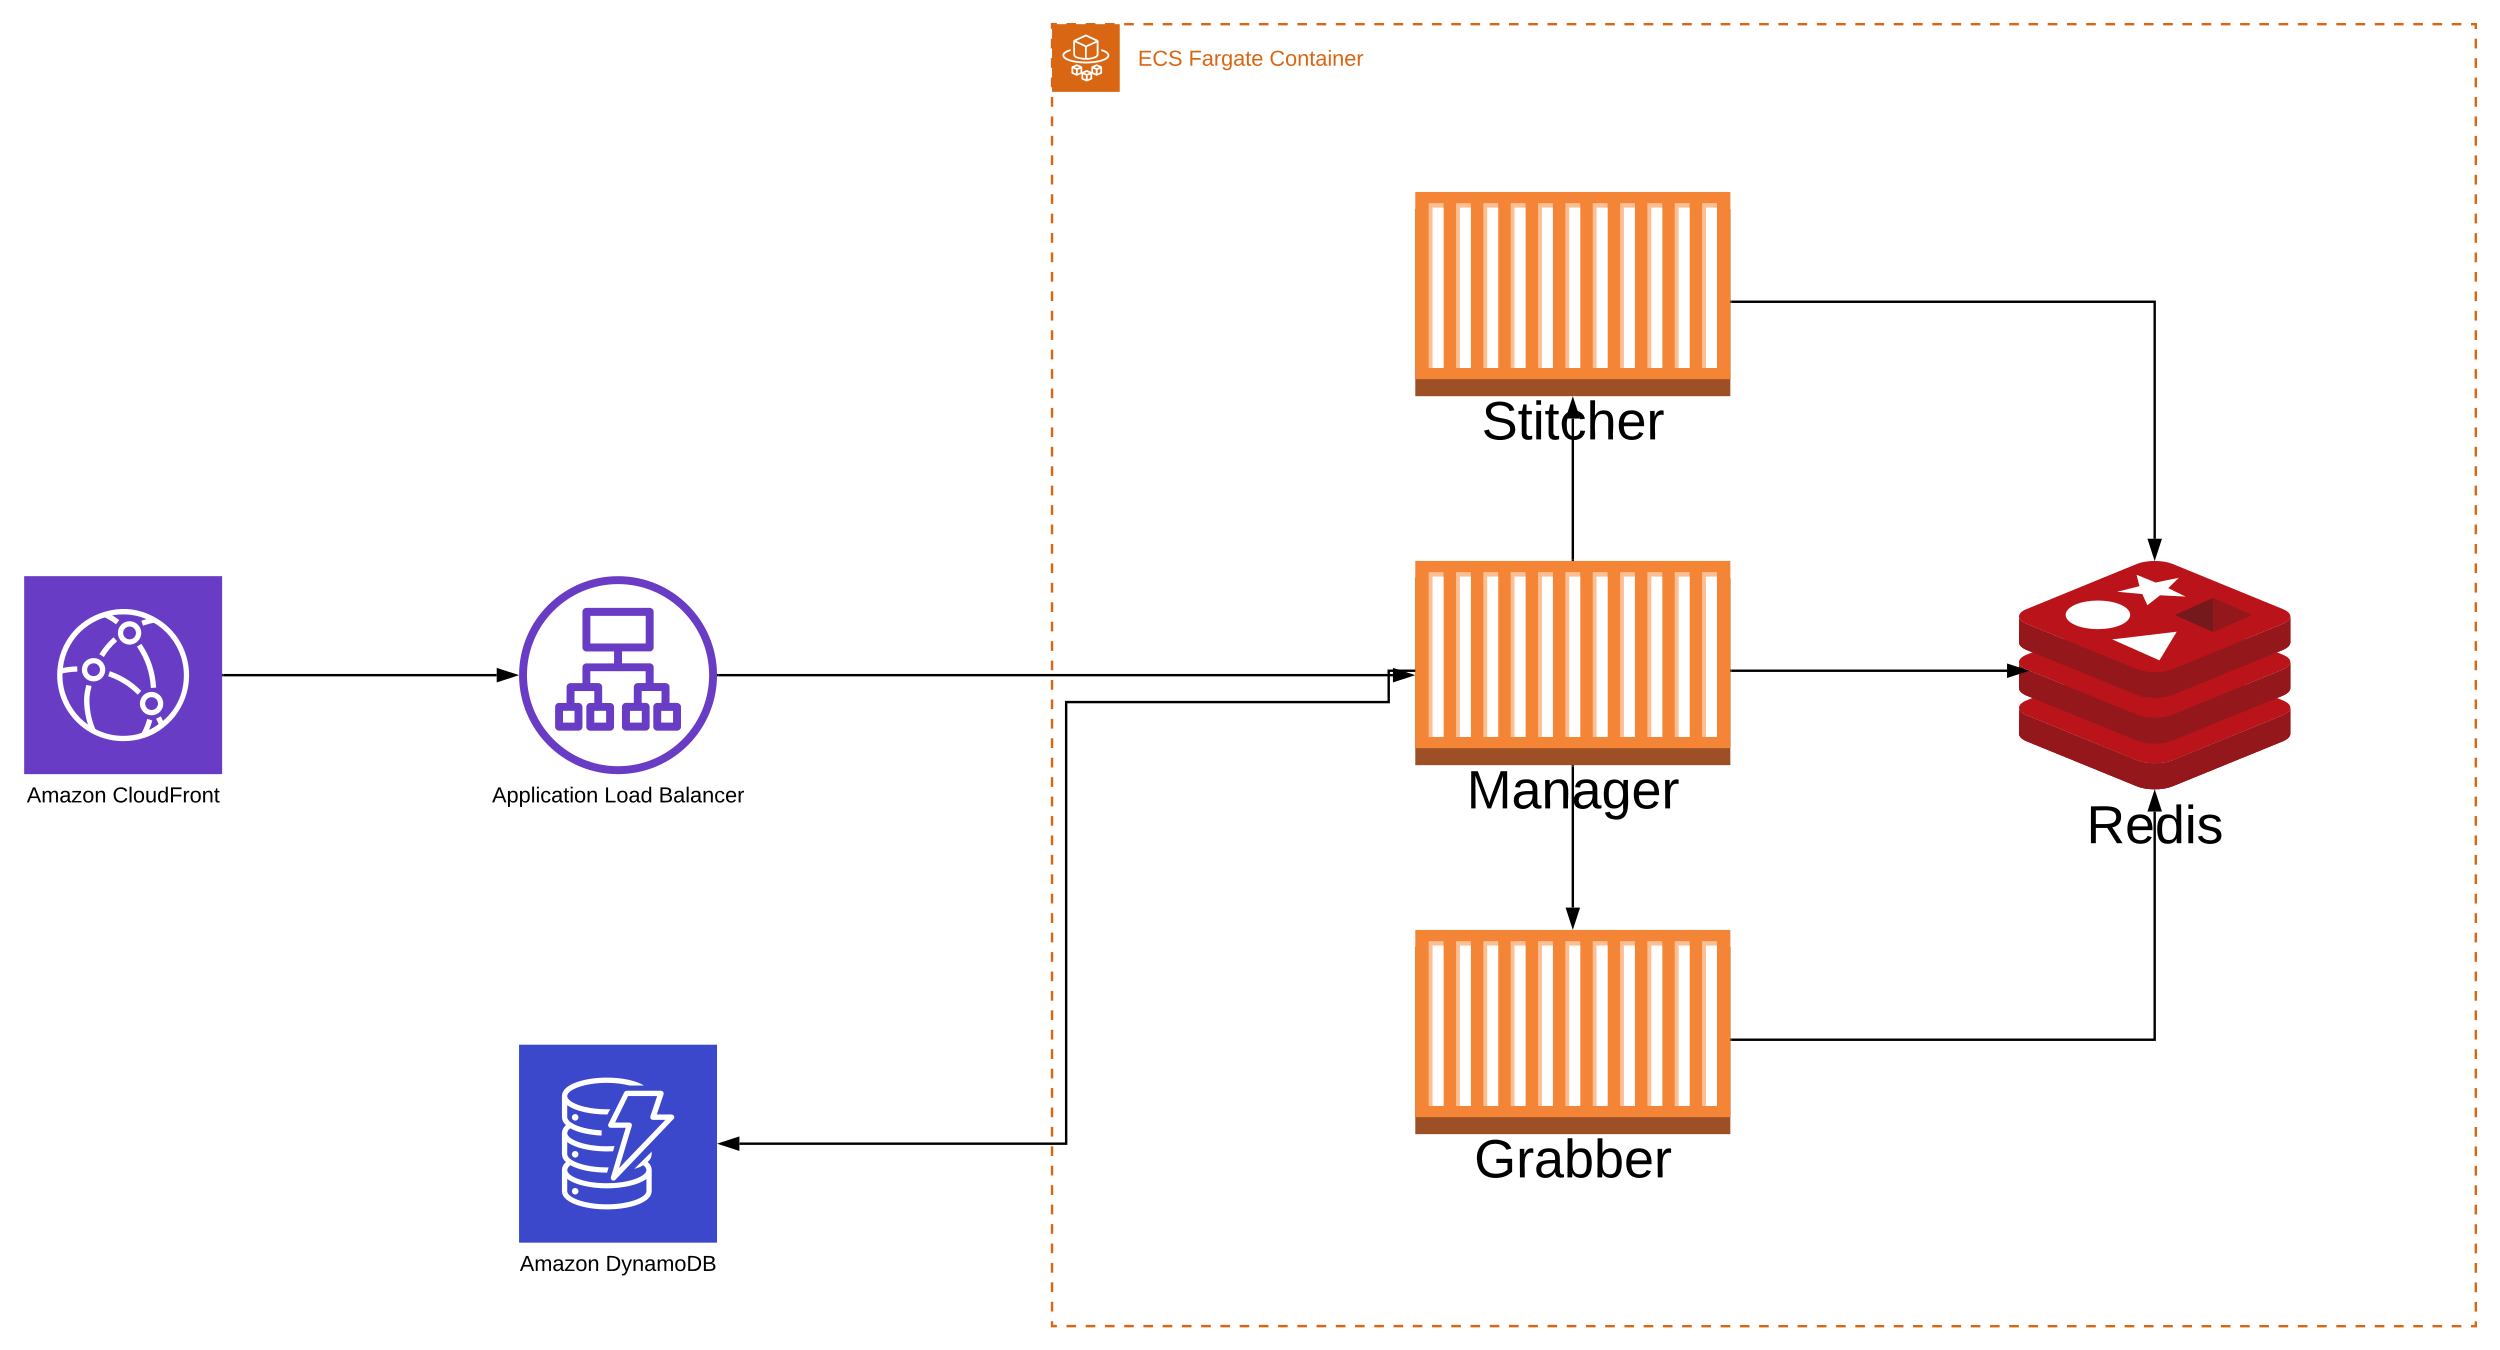 <svg xmlns="http://www.w3.org/2000/svg" xmlns:xlink="http://www.w3.org/1999/xlink" xmlns:lucid="lucid" width="2068.35" height="1117.17"><g transform="translate(-187.874 -376.617)" lucid:page-tab-id="zdStzOF5Hni~"><path d="M0 0h2646.4v1870.4H0z" fill="#fff"/><path d="M699.2 1017.1c-45.2 0-81.88-36.7-81.88-81.9s36.7-81.9 81.9-81.9 81.88 36.7 81.88 81.9-36.68 81.9-81.9 81.9zm0-157.24c-41.6 0-75.33 33.74-75.33 75.34s33.74 75.34 75.34 75.34 75.35-33.74 75.35-75.34-33.74-75.34-75.34-75.34z" stroke="#fff" stroke-opacity="0" stroke-width="3" fill="#693cc5"/><path d="M748.06 958.1h-6.26V945c0-1.82-1.46-3.24-3.23-3.24h-9.9v-13.1c0-1.83-1.47-3.25-3.24-3.25H702.5v-9.84h22.93c1.77 0 3.23-1.52 3.23-3.25v-29.54c0-1.82-1.46-3.25-3.23-3.25H673c-1.78 0-3.24 1.44-3.24 3.26v29.55c0 1.74 1.46 3.26 3.23 3.26h22.93v9.85H673c-1.78 0-3.24 1.43-3.24 3.26v13.1h-9.8c-1.88 0-3.34 1.42-3.34 3.25v13.1h-6.26c-1.77 0-3.23 1.53-3.23 3.26v16.45c0 1.84 1.46 3.26 3.23 3.26h16.06c1.88 0 3.34-1.42 3.34-3.25v-16.44c0-1.73-1.46-3.25-3.34-3.25h-3.23v-9.84h16.36v9.85h-3.24c-1.87 0-3.33 1.53-3.33 3.26v16.45c0 1.84 1.45 3.26 3.32 3.26h16.37c1.77 0 3.23-1.42 3.23-3.25v-16.44c0-1.73-1.46-3.25-3.24-3.25h-6.58V945c0-1.82-1.45-3.24-3.33-3.24h-6.48v-9.85h45.78v9.86h-6.47c-1.88 0-3.34 1.42-3.34 3.25v13.1h-6.57c-1.78 0-3.24 1.53-3.24 3.26v16.45c0 1.84 1.45 3.26 3.23 3.26h16.37c1.87 0 3.33-1.42 3.33-3.25v-16.44c0-1.73-1.46-3.25-3.33-3.25h-3.24v-9.84h16.37v9.85h-3.54c-1.8 0-3.24 1.53-3.24 3.26v16.45c0 1.84 1.45 3.26 3.23 3.26h16.46c1.77 0 3.23-1.42 3.23-3.25v-16.44-.1c-.1-1.73-1.57-3.15-3.34-3.15zm-84.87 16.36h-9.5v-9.75h9.5zm26.16-9.75v9.76h-9.8v-9.75zm-13.04-55.74v-22.84h45.78v22.84zm42.54 65.5h-9.8v-9.75h9.8zm25.86 0h-9.8v-9.75h9.8z" stroke="#fff" stroke-opacity="0" stroke-width="3" fill="#693cc5"/><use xlink:href="#a" transform="matrix(1,0,0,1,587.323,1026.09) translate(7.625 14.4)"/><use xlink:href="#b" transform="matrix(1,0,0,1,587.323,1026.09) translate(100.475 14.4)"/><use xlink:href="#c" transform="matrix(1,0,0,1,587.323,1026.09) translate(145.475 14.4)"/><path d="M207.87 853.3h163.78v163.8H207.87V853.3z" stroke="#fff" stroke-opacity="0" fill="#693cc5"/><path d="M308.62 985.8l-3.9-2.06c2.22-4.1 3.7-7.8 5-12.33l4.18 1.24c-1.38 4.83-2.94 8.74-5.28 13.16zm4.07-39.98c-.8-12.84-4.42-23.53-11.52-34.22l3.64-2.36c7.57 11.3 11.42 22.7 12.24 36.27zm-28.82-52.72c-3.33-2.46-6.36-4.3-10.08-6.16l2-3.9c3.97 1.94 7.17 3.9 10.72 6.57zM301.77 951.36c-7.25-7.2-14.76-11.9-24.4-15.3l1.38-4.14c10.25 3.6 18.26 8.6 25.97 16.27zM319.77 977.43c-.8-2.18-1.73-4.2-2.73-6.22l3.9-1.93c1.14 2.25 2 4.2 2.9 6.55z" stroke="#fff" stroke-opacity="0" fill="#fff"/><path d="M307.38 986.85l-1.4-4.13c5.52-1.86 9.9-4.22 14.5-7.8l2.67 3.45c-5 3.88-9.76 6.46-15.77 8.48zM237.96 934.1l-1-4.23c5.1-1.25 9.53-1.83 14.8-1.94l.1 4.37c-4.94.1-9.1.64-13.9 1.8zM273.78 920.22l-3.67-2.4c3.38-5.47 6.92-9.7 11.74-13.96l2.88 3.3c-4.5 4-7.8 7.94-10.94 13.06zM306.25 894.32l-1.48-4.1c3.46-1.3 6.48-2.16 10.1-2.9l.8 4.38c-3.37.64-6.2 1.43-9.42 2.62zM263 982.15c-3.74-8.7-5.45-16.7-5.6-26.2.08-3.65.48-6.76 1.35-10.3.16-.78.33-1.55.48-2.37l4.38.85c-.15.82-.32 1.6-.48 2.4-.8 3.24-1.18 6.08-1.26 9.42.1 8.9 1.7 16.44 5.2 24.65z" stroke="#fff" stroke-opacity="0" fill="#fff"/><path d="M289.76 989.8c-30.13 0-54.6-24.5-54.6-54.56 0-1.2 0-2.2.12-3.4 1.42-23.28 16.5-42.3 38.87-48.97 14.74-4.38 28.93-2.84 42.25 4.7 26.3 14.76 35.7 48 20.96 74.34-3.7 6.68-8.08 11.82-14.2 16.52-10.03 7.66-20.73 11.37-33.4 11.37zm0-104.85c-5.13 0-9.5.65-14.3 2.18-20.64 6.23-34.5 23.62-35.8 45.05 0 1.1-.12 2.07-.12 3.06 0 27.66 22.5 50.18 50.22 50.18 5.8 0 10.7-.77 16.16-2.73 5.57-1.87 9.94-4.17 14.52-7.78 12.78-9.84 19.54-23.6 19.54-39.68 0-27.77-22.5-50.3-50.22-50.3z" stroke="#fff" stroke-opacity="0" fill="#fff"/><path d="M295.07 909.93c-5.34 0-9.67-4.33-9.67-9.67s4.33-9.67 9.67-9.67 9.67 4.32 9.67 9.66v.02c0 5.34-4.3 9.65-9.65 9.65h-.03zm0-14.95c-2.92 0-5.3 2.38-5.3 5.3 0 2.94 2.38 5.3 5.3 5.3s5.3-2.36 5.3-5.3c0-2.92-2.38-5.3-5.3-5.3zM265.28 940.4c-5.34 0-9.67-4.34-9.67-9.68s4.34-9.67 9.68-9.67 9.68 4.33 9.68 9.67c-.02 5.34-4.34 9.66-9.68 9.68zm0-14.98c-2.92 0-5.3 2.38-5.3 5.3s2.38 5.3 5.3 5.3c2.93 0 5.3-2.38 5.3-5.3v-.04c0-2.94-2.37-5.32-5.3-5.32zM313.3 968.4c-5.34 0-9.67-4.32-9.7-9.66 0-5.34 4.32-9.68 9.66-9.7 5.34 0 9.68 4.32 9.7 9.66v.04c0 5.34-4.32 9.65-9.66 9.65zm0-14.96h-.02c-2.92 0-5.3 2.38-5.3 5.3 0 2.94 2.38 5.3 5.3 5.3s5.3-2.36 5.3-5.3c0-2.92-2.36-5.3-5.28-5.3z" stroke="#fff" stroke-opacity="0" fill="#fff"/><use xlink:href="#d" transform="matrix(1,0,0,1,177.874,1026.09) translate(32.125 14.4)"/><use xlink:href="#e" transform="matrix(1,0,0,1,177.874,1026.09) translate(103.075 14.4)"/><path d="M1058.27 396.62h1177.95v1077.16H1058.27z" fill="#fff" fill-opacity="0"/><path d="M1070.2 396.62h7.97m7.95 0h7.96m7.96 0h7.96m7.96 0h7.96m7.96 0h7.96m7.96 0h7.96m7.96 0h7.96m7.95 0h7.96m7.95 0h7.96m7.97 0h7.96m7.96 0h7.95m7.96 0h7.97m7.96 0h7.95m7.96 0h7.96m7.96 0h7.96m7.96 0h7.96m7.96 0h7.96m7.96 0h7.96m7.96 0h7.95m7.95 0h7.96m7.97 0h7.96m7.96 0h7.95m7.96 0h7.97m7.96 0h7.96m7.95 0h7.95m7.96 0h7.96m7.96 0h7.96m7.96 0h7.96m7.96 0h7.96m7.96 0h7.96m7.95 0h7.96m7.97 0h7.96m7.96 0h7.95m7.96 0h7.97m7.96 0h7.96m7.95 0h7.96m7.96 0h7.96m7.96 0h7.96m7.96 0h7.96m7.96 0h7.96m7.96 0h7.96m7.96 0h7.96m7.95 0h7.96m7.96 0h7.95m7.96 0h7.97m7.96 0h7.96m7.95 0h7.96m7.97 0h7.95m7.96 0h7.96m7.96 0h7.96m7.96 0h7.96m7.96 0h7.96m7.96 0h7.96m7.96 0h7.95m7.96 0h7.95m7.96 0h7.97m7.96 0h7.96m7.95 0h7.96m7.97 0h7.96m7.95 0h7.96m7.96 0h7.96m7.96 0h7.96m7.96 0h7.96m7.96 0h7.96m7.96 0h7.96m7.95 0h7.95m7.96 0h7.97m7.96 0h7.96m7.95 0h7.96m7.97 0h7.96m7.96 0h7.95m7.95 0h7.96m7.96 0h7.96m7.96 0h3.98v4.02m0 8.04v8.03m0 8.05v8.04m0 8.03v8.04m0 8.04v8.04m0 8.04v8.04m0 8.04v8.04m0 8.04v8.04m0 8.03v8.05m0 8.04v8.03m0 8.04v8.04m0 8.05v8.03m0 8.04v8.04m0 8.04v8.04m0 8.04v8.04m0 8.03v8.04m0 8.03v8.04m0 8.04v8.05m0 8.04V690m0 8.04v8.04m0 8.04v8.04m0 8.04v8.04m0 8.03v8.03m0 8.04v8.04m0 8.05v8.04m0 8.03v8.03m0 8.04v8.04m0 8.04v8.04m0 8.04v8.04m0 8.03v8.04m0 8.04v8.05m0 8.04v8.03m0 8.04v8.03m0 8.04v8.04m0 8.04v8.04m0 8.04v8.03m0 8.04v8.04m0 8.05v8.04m0 8.03v8.04m0 8.03v8.04m0 8.04v8.04m0 8.04v8.04m0 8.04v8.03m0 8.04v8.05m0 8.04v8.03m0 8.04v8.04m0 8.04v8.04m0 8.04v8.04m0 8.04v8.04m0 8.04v8.03m0 8.05v8.04m0 8.03v8.04m0 8.04v8.05m0 8.03v8.04m0 8.04v8.04m0 8.04v8.04m0 8.04v8.03m0 8.04v8.03m0 8.04v8.04m0 8.05v8.04m0 8.02v8.04m0 8.04v8.04m0 8.04v8.04m0 8.04v8.03m0 8.03v8.04m0 8.04v8.05m0 8.04v8.02m0 8.04v4.02h-3.98m-7.96 0h-7.96m-7.96 0h-7.96m-7.95 0h-7.96m-7.97 0h-7.96m-7.96 0h-7.95m-7.96 0h-7.97m-7.96 0h-7.96m-7.95 0h-7.96m-7.96 0h-7.96m-7.96 0h-7.96m-7.96 0h-7.96m-7.96 0h-7.96m-7.96 0h-7.96m-7.96 0h-7.96m-7.95 0h-7.96m-7.96 0h-7.95m-7.96 0h-7.97m-7.96 0h-7.96m-7.95 0h-7.96m-7.97 0h-7.95m-7.96 0h-7.96m-7.96 0h-7.96m-7.96 0h-7.96m-7.96 0h-7.96m-7.96 0h-7.96m-7.96 0h-7.95m-7.96 0h-7.95m-7.96 0h-7.97m-7.96 0h-7.96m-7.95 0h-7.96m-7.97 0h-7.96m-7.95 0h-7.96m-7.96 0h-7.96m-7.96 0h-7.96m-7.96 0h-7.96m-7.96 0h-7.96m-7.96 0h-7.96m-7.95 0h-7.95m-7.96 0h-7.97m-7.96 0h-7.96m-7.95 0h-7.96m-7.97 0h-7.96m-7.96 0h-7.95m-7.95 0h-7.96m-7.96 0h-7.96m-7.96 0H1500m-7.96 0h-7.96m-7.96 0h-7.96m-7.96 0h-7.95m-7.96 0h-7.97m-7.96 0h-7.96m-7.95 0h-7.96m-7.97 0h-7.96m-7.96 0h-7.95m-7.96 0h-7.96m-7.96 0h-7.96m-7.96 0h-7.96m-7.96 0h-7.96m-7.96 0h-7.96m-7.96 0h-7.96m-7.96 0h-7.95m-7.96 0h-7.96m-7.95 0h-7.96m-7.97 0h-7.96m-7.96 0h-7.95m-7.96 0h-7.97m-7.95 0h-7.96m-7.96 0h-7.96m-7.96 0h-7.96m-7.96 0h-7.96m-7.96 0h-7.96m-7.96 0h-7.96m-7.95 0h-7.96m-7.95 0h-3.98v-4.02m0-8.04v-8.03m0-8.05v-8.04m0-8.03v-8.04m0-8.04v-8.04m0-8.04v-8.04m0-8.04v-8.04m0-8.04v-8.04m0-8.03v-8.05m0-8.04v-8.03m0-8.04V1309m0-8.05v-8.03m0-8.04v-8.04m0-8.04v-8.04m0-8.04v-8.04m0-8.03v-8.04m0-8.03v-8.04m0-8.04v-8.05m0-8.04v-8.02m0-8.04v-8.04m0-8.04v-8.04m0-8.04v-8.04m0-8.03v-8.03m0-8.04V1100m0-8.05v-8.04m0-8.03v-8.03m0-8.04v-8.04m0-8.04v-8.04m0-8.04v-8.04m0-8.03v-8.04m0-8.04v-8.05m0-8.04v-8.03m0-8.04v-8.03m0-8.04v-8.04m0-8.04v-8.04m0-8.04v-8.03m0-8.04V891m0-8.05v-8.04m0-8.03v-8.04m0-8.03v-8.04m0-8.04v-8.04m0-8.04v-8.04m0-8.04v-8.03m0-8.04v-8.05m0-8.04v-8.03m0-8.04v-8.04m0-8.04v-8.04m0-8.04v-8.04m0-8.04v-8.04m0-8.04V682m0-8.05v-8.04m0-8.03v-8.04m0-8.04v-8.05m0-8.03v-8.04m0-8.04v-8.04m0-8.04v-8.04m0-8.04v-8.03m0-8.04v-8.03m0-8.04v-8.04m0-8.05v-8.04m0-8.02v-8.04m0-8.04v-8.04m0-8.04v-8.04m0-8.04v-8.03m0-8.03v-8.04m0-8.04v-8.05m0-8.04v-8.02m0-8.04v-4.02h3.98" stroke="#d86613" stroke-width="2" fill="none"/><path d="M1058.27 396.62h56v56h-56v-56z" stroke="#fff" stroke-opacity="0" stroke-width="2" fill="#d86613"/><path d="M1076.78 423.8c.06.06.1.12.18.17.1.1.2.18.34.27l.08.06c.13.06.25.12.38.2l.23.1h.17l.17.07 1.17.42.7.18.36.1c1.97.48 3.68.7 5.7.67 3.08.06 5.7-.44 8.52-1.63 1.2-.56 1.92-1.66 1.94-3v-10.7c0-.47-.25-.87-.67-1.08l-9.28-4.3c-.3-.18-.67-.18-.98 0l-9.32 4.3c-.4.2-.67.6-.67 1.07v10.76c0 .84.3 1.55.83 2.2.04.05.08.1.15.14zm3.8.1l-.63-.2c-.4-.1-.73-.24-1.04-.34l-.26-.12-.25-.1-.26-.13-.2-.14-.08-.1-.06-.07-.06-.07c-.3-.35-.44-.73-.44-1.2v-9.83l8.22 3.86v9.13c-1.64-.03-3.02-.22-4.6-.6zm13.6-.8c-2.4 1.03-4.6 1.5-7.18 1.5v-9l8.22-3.75v9.57c.02.75-.38 1.38-1.05 1.7zm-7.9-16.37l8.25 3.85-8.14 3.65-.05-.04-8.03-3.74z" stroke="#fff" stroke-opacity="0" stroke-width="2" fill="#fff"/><path d="M1099.16 417.3l-.4 1.4c3.35 1 5.45 2.4 5.45 3.68 0 2.46-7.37 5.23-17.93 5.23-10.56 0-17.94-2.76-17.94-5.22 0-1.27 2.1-2.67 5.44-3.67l-.4-1.4c-4.2 1.2-6.52 3.03-6.52 5.08 0 4.35 10.02 6.72 19.42 6.72 9.4 0 19.4-2.37 19.4-6.72 0-2.05-2.32-3.85-6.5-5.1zM1099.12 431.45l-3.47-1.5c-.28-.13-.56-.13-.84 0l-3.54 1.52c-.33.17-.5.47-.5.83v3.85l-3.33-1.45c-.28-.14-.56-.14-.84 0l-3.35 1.45v-3.87c0-.37-.2-.7-.54-.83l-3.5-1.5c-.24-.13-.54-.13-.82 0l-3.55 1.52c-.33.17-.5.47-.5.83v4.54c0 .38.2.7.55.85l3.47 1.47h.08c.13.06.23.1.38.1.14 0 .26-.02.36-.1l3.38-1.44v3.85c0 .37.2.68.53.84l3.47 1.5h.05c.12.05.25.08.4.08.13 0 .25-.03.38-.08l3.55-1.53c.33-.18.5-.48.53-.85v-3.82l3.3 1.44h.1c.13.06.25.1.4.1.13 0 .23-.04.34-.1l3.57-1.48c.33-.17.5-.48.5-.83v-4.6c0-.36-.2-.68-.55-.82zm-3.9-.07l2.02.87-1.9.78-1.98-.85zm-8.22 4.77l2.03.86-1.9.76-1.98-.82zm-8.22-4.77l2.03.87-1.9.75-1.97-.82zm-3 1.95l2.27.95v3.14l-2.26-.96zm3.76 4.07v-2.98l2.24-.92v2.98zm4.47.68l2.26.97v3.1l-2.25-.95zm3.73 4.1v-3l2.26-.93v3zm4.5-8.85l2.22.95v3.14l-2.23-.96zm3.72 4.1v-3l2.26-.93v2.98z" stroke="#fff" stroke-opacity="0" stroke-width="2" fill="#fff"/><use xlink:href="#f" transform="matrix(1,0,0,1,1129.268,416.617) translate(0 14.4)"/><use xlink:href="#g" transform="matrix(1,0,0,1,1129.268,416.617) translate(41.95 14.4)"/><use xlink:href="#h" transform="matrix(1,0,0,1,1129.268,416.617) translate(108.85 14.4)"/><path d="M1358.8 549.53h260.66V704.4H1358.8V549.52z" fill="#9d5025"/><path d="M1358.8 535.43h260.66V690.3H1358.8V535.43z" fill="#f58536"/><path d="M1415.1 544.7h12.28v136.4h-12.27V544.7zM1437.73 544.7H1450v136.4h-12.27V544.7zM1460.36 544.7h12.27v136.4h-12.27V544.7zM1369.86 544.7h12.27v136.4h-12.27V544.7zM1392.48 544.7h12.28v136.4h-12.28V544.7zM1482.98 544.7h12.28v136.4h-12.28V544.7zM1505.6 544.7h12.28v136.4h-12.27V544.7zM1528.23 544.7h12.28v136.4h-12.27V544.7zM1550.83 544.7h12.28v136.4h-12.27V544.7zM1573.46 544.7h12.27v136.4h-12.27V544.7zM1596.08 544.7h12.28v136.4h-12.28V544.7z" fill="#fbbf93"/><path d="M1373.06 548.38h9.1v132.7h-9.1V548.4zM1395.7 548.38h9.1v132.7h-9.1V548.4zM1418.3 548.38h9.1v132.7h-9.1V548.4zM1440.9 548.38h9.1v132.7h-9.1V548.4zM1463.54 548.38h9.1v132.7h-9.1V548.4zM1486.16 548.38h9.1v132.7h-9.1V548.4zM1508.8 548.38h9.08v132.7h-9.1V548.4zM1531.4 548.38h9.1v132.7h-9.1V548.4zM1554.04 548.38h9.1v132.7h-9.1V548.4zM1576.66 548.38h9.1v132.7h-9.1V548.4zM1599.3 548.38h9.08v132.7h-9.1V548.4z" fill="#fff"/><use xlink:href="#i" transform="matrix(1,0,0,1,1358.805,704.409) translate(54.939 35.733)"/><path d="M1358.8 1160.08h260.66v154.87H1358.8v-154.87z" fill="#9d5025"/><path d="M1358.8 1146h260.66v154.86H1358.8V1146z" fill="#f58536"/><path d="M1415.1 1155.25h12.28v136.4h-12.27v-136.4zM1437.73 1155.25H1450v136.4h-12.27v-136.4zM1460.36 1155.25h12.27v136.4h-12.27v-136.4zM1369.86 1155.25h12.27v136.4h-12.27v-136.4zM1392.48 1155.25h12.28v136.4h-12.28v-136.4zM1482.98 1155.25h12.28v136.4h-12.28v-136.4zM1505.6 1155.25h12.28v136.4h-12.27v-136.4zM1528.23 1155.25h12.28v136.4h-12.27v-136.4zM1550.83 1155.25h12.28v136.4h-12.27v-136.4zM1573.46 1155.25h12.27v136.4h-12.27v-136.4zM1596.08 1155.25h12.28v136.4h-12.28v-136.4z" fill="#fbbf93"/><path d="M1373.06 1158.93h9.1v132.72h-9.1v-132.72zM1395.7 1158.93h9.1v132.72h-9.1v-132.72zM1418.3 1158.93h9.1v132.72h-9.1v-132.72zM1440.9 1158.93h9.1v132.72h-9.1v-132.72zM1463.54 1158.93h9.1v132.72h-9.1v-132.72zM1486.16 1158.93h9.1v132.72h-9.1v-132.72zM1508.8 1158.93h9.08v132.72h-9.1v-132.72zM1531.4 1158.93h9.1v132.72h-9.1v-132.72zM1554.04 1158.93h9.1v132.72h-9.1v-132.72zM1576.66 1158.93h9.1v132.72h-9.1v-132.72zM1599.3 1158.93h9.08v132.72h-9.1v-132.72z" fill="#fff"/><use xlink:href="#j" transform="matrix(1,0,0,1,1358.805,1314.967) translate(48.735 35.733)"/><path d="M1358.8 854.8h260.66v154.87H1358.8V854.8z" fill="#9d5025"/><path d="M1358.8 840.7h260.66V995.6H1358.8V840.7z" fill="#f58536"/><path d="M1415.1 849.97h12.28v136.4h-12.27v-136.4zM1437.73 849.97H1450v136.4h-12.27v-136.4zM1460.36 849.97h12.27v136.4h-12.27v-136.4zM1369.86 849.97h12.27v136.4h-12.27v-136.4zM1392.48 849.97h12.28v136.4h-12.28v-136.4zM1482.98 849.97h12.28v136.4h-12.28v-136.4zM1505.6 849.97h12.28v136.4h-12.27v-136.4zM1528.23 849.97h12.28v136.4h-12.27v-136.4zM1550.83 849.97h12.28v136.4h-12.27v-136.4zM1573.46 849.97h12.27v136.4h-12.27v-136.4zM1596.08 849.97h12.28v136.4h-12.28v-136.4z" fill="#fbbf93"/><path d="M1373.06 853.66h9.1v132.7h-9.1v-132.7zM1395.7 853.66h9.1v132.7h-9.1v-132.7zM1418.3 853.66h9.1v132.7h-9.1v-132.7zM1440.9 853.66h9.1v132.7h-9.1v-132.7zM1463.54 853.66h9.1v132.7h-9.1v-132.7zM1486.16 853.66h9.1v132.7h-9.1v-132.7zM1508.8 853.66h9.08v132.7h-9.1v-132.7zM1531.4 853.66h9.1v132.7h-9.1v-132.7zM1554.04 853.66h9.1v132.7h-9.1v-132.7zM1576.66 853.66h9.1v132.7h-9.1v-132.7zM1599.3 853.66h9.08v132.7h-9.1v-132.7z" fill="#fff"/><use xlink:href="#k" transform="matrix(1,0,0,1,1358.805,1009.688) translate(42.531 35.733)"/><path d="M372.65 935.2h226.17" stroke="#000" stroke-width="2" fill="none"/><path d="M372.68 936.2h-1.03v-2h1.03z"/><path d="M614.1 935.2l-14.28 4.64v-9.28z" stroke="#000" stroke-width="2"/><path d="M782.1 935.2h558.2" stroke="#000" stroke-width="2" fill="none"/><path d="M782.13 936.2h-1.06l.03-1-.02-1h1.05z"/><path d="M1355.57 935.2l-14.27 4.64v-9.28z" stroke="#000" stroke-width="2"/><path d="M1489.13 1010.67v116.82" stroke="#000" stroke-width="2" fill="none"/><path d="M1490.13 1010.7h-2v-1.03h2z"/><path d="M1489.13 1142.75l-4.63-14.26h9.27z" stroke="#000" stroke-width="2"/><path d="M1489.13 839.7V722.9" stroke="#000" stroke-width="2" fill="none"/><path d="M1490.13 840.7h-2v-1h2z"/><path d="M1489.13 707.63l4.64 14.26h-9.27z" stroke="#000" stroke-width="2"/><path d="M1858.27 983.2c-.23 2.4 1.8 4.8 6.06 6.65l91.38 37.3c8.1 3.36 21.57 3.36 29.65 0l91.38-37.3c4.27-1.85 6.3-4.25 6.06-6.65v-21.4c.22 2.33-1.8 4.73-6.07 6.52l-91.38 37.3c-8.08 3.36-21.55 3.36-29.64 0l-91.37-37.3c-4.72-2-6.74-4.67-5.84-7.2l-.23 22.08z" stroke="#000" stroke-opacity="0" fill="#ba141a"/><path d="M2076.72 956.16c8.1 3.3 8.1 8.82 0 12.13l-91.37 37.38c-8.1 3.3-21.56 3.3-29.64 0l-91.37-37.4c-8.08-3.3-8.08-8.8 0-12.12l91.38-37.4c8.1-3.3 21.56-3.3 29.65 0l91.37 37.4z" stroke="#000" stroke-opacity="0" fill="#ba141a"/><path d="M1858.27 945.4c-.23 2.4 1.8 4.8 6.06 6.66l91.38 37.3c8.1 3.36 21.57 3.36 29.65 0l91.38-37.3c4.27-1.85 6.3-4.25 6.06-6.65V924c.22 2.35-1.8 4.75-6.07 6.53l-91.38 37.3c-8.08 3.36-21.55 3.36-29.64 0l-91.37-37.3c-4.72-2-6.74-4.66-5.84-7.2l-.23 22.08z" stroke="#000" stroke-opacity="0" fill="#ba141a"/><path d="M2076.72 918.37c8.1 3.3 8.1 8.82 0 12.13l-91.37 37.4c-8.1 3.3-21.56 3.3-29.64 0l-91.37-37.4c-8.08-3.3-8.08-8.82 0-12.13l91.38-37.4c8.1-3.3 21.56-3.3 29.65 0l91.37 37.4z" stroke="#000" stroke-opacity="0" fill="#ba141a"/><path d="M1858.27 907.62c-.23 2.4 1.8 4.8 6.06 6.65l91.38 37.3c8.1 3.37 21.57 3.37 29.65 0l91.38-37.3c4.27-1.85 6.3-4.25 6.06-6.65v-21.4c.22 2.34-1.8 4.74-6.07 6.52l-91.38 37.3c-8.08 3.37-21.55 3.37-29.64 0l-91.37-37.3c-4.72-2-6.74-4.66-5.84-7.2l-.23 22.08z" stroke="#000" stroke-opacity="0" fill="#ba141a"/><path d="M1858.27 983.2c-.23 2.4 1.8 4.8 6.06 6.65l91.38 37.3c8.1 3.36 21.57 3.36 29.65 0l91.38-37.3c4.27-1.85 6.3-4.25 6.06-6.65v-21.4c.22 2.33-1.8 4.73-6.07 6.52l-91.38 37.3c-8.08 3.36-21.55 3.36-29.64 0l-91.37-37.3c-4.72-2-6.74-4.67-5.84-7.2l-.23 22.08z" stroke="#000" stroke-opacity="0" fill="#93171b"/><path d="M1858.27 945.4c-.23 2.4 1.8 4.8 6.06 6.66l91.38 37.3c8.1 3.36 21.57 3.36 29.65 0l91.38-37.3c4.27-1.85 6.3-4.25 6.06-6.65V924c.22 2.35-1.8 4.75-6.07 6.53l-91.38 37.3c-8.08 3.36-21.55 3.36-29.64 0l-91.37-37.3c-4.72-2-6.74-4.66-5.84-7.2l-.23 22.08z" stroke="#000" stroke-opacity="0" fill="#93171b"/><path d="M1858.27 907.62c-.23 2.4 1.8 4.8 6.06 6.65l91.38 37.3c8.1 3.37 21.57 3.37 29.65 0l91.38-37.3c4.27-1.85 6.3-4.25 6.06-6.65v-21.4c.22 2.34-1.8 4.74-6.07 6.52l-91.38 37.3c-8.08 3.37-21.55 3.37-29.64 0l-91.37-37.3c-4.72-2-6.74-4.66-5.84-7.2l-.23 22.08z" stroke="#000" stroke-opacity="0" fill="#93171b"/><path d="M2076.72 880.6c8.1 3.3 8.1 8.8 0 12.1l-91.37 37.4c-8.1 3.3-21.56 3.3-29.64 0l-91.37-37.4c-8.08-3.3-8.08-8.8 0-12.1l91.38-37.4c8.1-3.32 21.56-3.32 29.65 0l91.37 37.4z" stroke="#000" stroke-opacity="0" fill="#ba141a"/><path d="M1942.44 893.7c-10.45 4.6-27.3 4.6-37.75 0-10.4-4.65-10.4-12.13 0-16.77 10.44-4.62 27.3-4.62 37.74 0 10.4 4.64 10.4 12.12 0 16.77zM1935.35 905.6l53.43-6.36-14.32 23.73-39.1-17.37z" stroke="#000" stroke-opacity="0" fill="#fff"/><path d="M2019.07 899.63l-31.95-14.2 31.95-14.18v28.38z" stroke="#000" stroke-opacity="0" fill="#76191c"/><path d="M1960.3 868.1l-20.88-1.88 18.55-4.66-2.44-9.4 15.72 6.4 19.34-3.94-8.86 8.6 14.4 6.98-21.15-1.08-10.5 8.24-4.2-9.27z" stroke="#000" stroke-opacity="0" fill="#fff"/><path d="M2051.02 885.44l-31.95-14.2v28.4l31.95-14.2z" fill="#93171b"/><use xlink:href="#l" transform="matrix(1,0,0,1,1828.268,1038.688) translate(85.833 35.556)"/><path d="M1620.46 626.27h350.07v196.1" stroke="#000" stroke-width="2" fill="none"/><path d="M1620.5 627.27h-1.04v-2h1.03z"/><path d="M1970.53 837.63l-4.63-14.27h9.27z" stroke="#000" stroke-width="2"/><path d="M1620.46 1236.82h350.07v-188.8" stroke="#000" stroke-width="2" fill="none"/><path d="M1620.5 1237.82h-1.04v-2h1.03z"/><path d="M1970.53 1032.75l4.64 14.26h-9.27z" stroke="#000" stroke-width="2"/><path d="M1620.46 931.54h227.92" stroke="#000" stroke-width="2" fill="none"/><path d="M1620.5 932.54h-1.04v-2h1.03z"/><path d="M1863.64 931.54l-14.26 4.64v-9.27z" stroke="#000" stroke-width="2"/><path d="M617.32 1240.94H781.1v163.78H617.32v-163.78z" stroke="#fff" stroke-opacity="0" stroke-width="2" fill="#3b48cc"/><path d="M727.07 1329.36l-14.48 14.4c2.74-.76 4.97-1.64 7.5-3.06 1.48.88 2.3 2.3 2.6 3.93 0 4.04-8.48 8.4-21.03 10.15-4.16.54-7.58.76-11.73.76h-2.16c-17.68-.32-30.6-5.9-30.6-10.9.22-1.64 1.1-2.95 2.6-3.94 6.83 3.82 17.97 6.1 30.16 6.1h.22l1.26-4.35h-1.48c-12.04 0-23.18-2.4-29.05-6.1-2.38-1.54-3.72-3.28-3.72-4.7v-10.15c6.7 5.13 19.98 7.75 32.76 7.75 1.7 0 3.4 0 5.12-.1l1.26-4.37c-2.23.1-4.23.2-6.38.2-18.72 0-32.76-5.77-32.76-10.9.22-1.74 1.1-3.05 2.6-3.92 6.02 3.38 15.3 5.45 25.77 6l.15-4.37c-10.32-.55-19.68-2.73-24.8-6.12-2.38-1.4-3.65-3.16-3.72-4.7v-10.02c6.7 5.12 19.98 7.74 32.76 7.74h.44l2.38-4.36h-2.82c-18.72 0-32.76-5.68-32.76-10.9 0-5.14 14.04-10.92 32.76-10.92 6.6 0 12.25.65 18.7 2.18h12.04c-6.6-4.04-17.9-6.55-30.74-6.55-17.98 0-37.14 5.35-37.14 15.28V1301c.15 2.6 1.26 4.8 3.34 6.43-2.08 1.75-3.2 3.93-3.34 6.55v17.45c.15 2.73 1.26 4.9 3.34 6.66-2.08 1.62-3.2 3.8-3.34 6.53V1362.5c.6 9.6 19.38 14.73 37.14 14.73 17.75 0 36.54-5.12 37.13-14.83V1344.52c-.07-2.6-1.26-4.9-3.34-6.54 2.08-1.64 3.2-3.93 3.34-6.55zm-4.38 32.73c0 5.12-14.05 10.9-32.76 10.9-18.72 0-32.76-5.67-32.76-10.9v-10.05c6.7 5.02 19.98 7.75 32.76 7.75 12.77 0 26.07-2.73 32.75-7.75z" stroke="#fff" stroke-opacity="0" stroke-width="2" fill="#fff"/><path d="M666.46 1301.04c0 1.5-1.23 2.73-2.73 2.73s-2.73-1.22-2.73-2.73c0-1.5 1.22-2.73 2.73-2.73 1.5 0 2.73 1.23 2.73 2.74zM666.46 1331.6c0 1.52-1.23 2.74-2.73 2.74s-2.73-1.22-2.73-2.73c0-1.5 1.22-2.72 2.73-2.72 1.5 0 2.73 1.23 2.73 2.73zM666.46 1362.2c0 1.5-1.23 2.72-2.73 2.72s-2.73-1.23-2.73-2.73c0-1.52 1.22-2.74 2.73-2.74 1.5 0 2.73 1.22 2.73 2.73zM695.37 1353.36c-.38 0-.7-.07-1.1-.3-.87-.5-1.25-1.55-.98-2.52l12.25-40.87h-12.37c-1.2.07-2.18-.9-2.18-2.16 0-.36.05-.73.27-1.03l13.08-26.23c.38-.75 1.1-1.2 1.97-1.2h28.4c1.2-.07 2.2.9 2.24 2.1.06.3 0 .5-.05.8l-5.63 16.73h12.26c1.2.07 2.2 1.04 2.2 2.23 0 .6-.23 1.04-.6 1.48l-48.06 50.24c-.44.52-1 .74-1.7.74zm1.37-48h11.77c.72 0 1.32.3 1.76.8.38.6.55 1.28.33 1.95l-10.52 34.93 38.25-39.9h-10.18c-1.2 0-2.24-.9-2.3-2.08 0-.3 0-.6.1-.82l5.6-16.8H707.5z" stroke="#fff" stroke-opacity="0" stroke-width="2" fill="#fff"/><g><use xlink:href="#d" transform="matrix(1,0,0,1,587.323,1413.724) translate(30.6 14.4)"/><use xlink:href="#m" transform="matrix(1,0,0,1,587.323,1413.724) translate(101.55 14.4)"/></g><path d="M1357.8 931.54h-21v25.94h-266.85v365.35H799.6" stroke="#000" stroke-width="2" fill="none"/><path d="M1358.8 932.54h-1.02v-2h1.03z"/><path d="M784.34 1322.83l14.26-4.63v9.27z" stroke="#000" stroke-width="2"/><defs><path d="M205 0l-28-72H64L36 0H1l101-248h38L239 0h-34zm-38-99l-47-123c-12 45-31 82-46 123h93" id="n"/><path d="M115-194c55 1 70 41 70 98S169 2 115 4C84 4 66-9 55-30l1 105H24l-1-265h31l2 30c10-21 28-34 59-34zm-8 174c40 0 45-34 45-75s-6-73-45-74c-42 0-51 32-51 76 0 43 10 73 51 73" id="o"/><path d="M24 0v-261h32V0H24" id="p"/><path d="M24-231v-30h32v30H24zM24 0v-190h32V0H24" id="q"/><path d="M96-169c-40 0-48 33-48 73s9 75 48 75c24 0 41-14 43-38l32 2c-6 37-31 61-74 61-59 0-76-41-82-99-10-93 101-131 147-64 4 7 5 14 7 22l-32 3c-4-21-16-35-41-35" id="r"/><path d="M141-36C126-15 110 5 73 4 37 3 15-17 15-53c-1-64 63-63 125-63 3-35-9-54-41-54-24 1-41 7-42 31l-33-3c5-37 33-52 76-52 45 0 72 20 72 64v82c-1 20 7 32 28 27v20c-31 9-61-2-59-35zM48-53c0 20 12 33 32 33 41-3 63-29 60-74-43 2-92-5-92 41" id="s"/><path d="M59-47c-2 24 18 29 38 22v24C64 9 27 4 27-40v-127H5v-23h24l9-43h21v43h35v23H59v120" id="t"/><path d="M100-194c62-1 85 37 85 99 1 63-27 99-86 99S16-35 15-95c0-66 28-99 85-99zM99-20c44 1 53-31 53-75 0-43-8-75-51-75s-53 32-53 75 10 74 51 75" id="u"/><path d="M117-194c89-4 53 116 60 194h-32v-121c0-31-8-49-39-48C34-167 62-67 57 0H25l-1-190h30c1 10-1 24 2 32 11-22 29-35 61-36" id="v"/><g id="a"><use transform="matrix(0.05,0,0,0.05,0,0)" xlink:href="#n"/><use transform="matrix(0.05,0,0,0.05,12,0)" xlink:href="#o"/><use transform="matrix(0.05,0,0,0.05,22,0)" xlink:href="#o"/><use transform="matrix(0.05,0,0,0.05,32,0)" xlink:href="#p"/><use transform="matrix(0.05,0,0,0.05,35.95,0)" xlink:href="#q"/><use transform="matrix(0.05,0,0,0.05,39.9,0)" xlink:href="#r"/><use transform="matrix(0.05,0,0,0.05,48.9,0)" xlink:href="#s"/><use transform="matrix(0.05,0,0,0.05,58.9,0)" xlink:href="#t"/><use transform="matrix(0.05,0,0,0.05,63.9,0)" xlink:href="#q"/><use transform="matrix(0.05,0,0,0.05,67.85,0)" xlink:href="#u"/><use transform="matrix(0.05,0,0,0.05,77.85,0)" xlink:href="#v"/></g><path d="M30 0v-248h33v221h125V0H30" id="w"/><path d="M85-194c31 0 48 13 60 33l-1-100h32l1 261h-30c-2-10 0-23-3-31C134-8 116 4 85 4 32 4 16-35 15-94c0-66 23-100 70-100zm9 24c-40 0-46 34-46 75 0 40 6 74 45 74 42 0 51-32 51-76 0-42-9-74-50-73" id="x"/><g id="b"><use transform="matrix(0.05,0,0,0.05,0,0)" xlink:href="#w"/><use transform="matrix(0.05,0,0,0.05,10,0)" xlink:href="#u"/><use transform="matrix(0.05,0,0,0.05,20,0)" xlink:href="#s"/><use transform="matrix(0.05,0,0,0.05,30,0)" xlink:href="#x"/></g><path d="M160-131c35 5 61 23 61 61C221 17 115-2 30 0v-248c76 3 177-17 177 60 0 33-19 50-47 57zm-97-11c50-1 110 9 110-42 0-47-63-36-110-37v79zm0 115c55-2 124 14 124-45 0-56-70-42-124-44v89" id="y"/><path d="M100-194c63 0 86 42 84 106H49c0 40 14 67 53 68 26 1 43-12 49-29l28 8c-11 28-37 45-77 45C44 4 14-33 15-96c1-61 26-98 85-98zm52 81c6-60-76-77-97-28-3 7-6 17-6 28h103" id="z"/><path d="M114-163C36-179 61-72 57 0H25l-1-190h30c1 12-1 29 2 39 6-27 23-49 58-41v29" id="A"/><g id="c"><use transform="matrix(0.05,0,0,0.05,0,0)" xlink:href="#y"/><use transform="matrix(0.05,0,0,0.05,12,0)" xlink:href="#s"/><use transform="matrix(0.05,0,0,0.05,22,0)" xlink:href="#p"/><use transform="matrix(0.05,0,0,0.05,25.95,0)" xlink:href="#s"/><use transform="matrix(0.05,0,0,0.05,35.95,0)" xlink:href="#v"/><use transform="matrix(0.05,0,0,0.05,45.95,0)" xlink:href="#r"/><use transform="matrix(0.05,0,0,0.05,54.95,0)" xlink:href="#z"/><use transform="matrix(0.05,0,0,0.05,64.95,0)" xlink:href="#A"/></g><path d="M210-169c-67 3-38 105-44 169h-31v-121c0-29-5-50-35-48C34-165 62-65 56 0H25l-1-190h30c1 10-1 24 2 32 10-44 99-50 107 0 11-21 27-35 58-36 85-2 47 119 55 194h-31v-121c0-29-5-49-35-48" id="B"/><path d="M9 0v-24l116-142H16v-24h144v24L44-24h123V0H9" id="C"/><g id="d"><use transform="matrix(0.05,0,0,0.05,0,0)" xlink:href="#n"/><use transform="matrix(0.05,0,0,0.05,12,0)" xlink:href="#B"/><use transform="matrix(0.05,0,0,0.05,26.95,0)" xlink:href="#s"/><use transform="matrix(0.05,0,0,0.05,36.95,0)" xlink:href="#C"/><use transform="matrix(0.05,0,0,0.05,45.95,0)" xlink:href="#u"/><use transform="matrix(0.05,0,0,0.05,55.95,0)" xlink:href="#v"/></g><path d="M212-179c-10-28-35-45-73-45-59 0-87 40-87 99 0 60 29 101 89 101 43 0 62-24 78-52l27 14C228-24 195 4 139 4 59 4 22-46 18-125c-6-104 99-153 187-111 19 9 31 26 39 46" id="D"/><path d="M84 4C-5 8 30-112 23-190h32v120c0 31 7 50 39 49 72-2 45-101 50-169h31l1 190h-30c-1-10 1-25-2-33-11 22-28 36-60 37" id="E"/><path d="M63-220v92h138v28H63V0H30v-248h175v28H63" id="F"/><g id="e"><use transform="matrix(0.05,0,0,0.05,0,0)" xlink:href="#D"/><use transform="matrix(0.05,0,0,0.05,12.95,0)" xlink:href="#p"/><use transform="matrix(0.05,0,0,0.05,16.9,0)" xlink:href="#u"/><use transform="matrix(0.05,0,0,0.05,26.9,0)" xlink:href="#E"/><use transform="matrix(0.05,0,0,0.05,36.9,0)" xlink:href="#x"/><use transform="matrix(0.05,0,0,0.05,46.9,0)" xlink:href="#F"/><use transform="matrix(0.05,0,0,0.05,57.85,0)" xlink:href="#A"/><use transform="matrix(0.05,0,0,0.05,63.8,0)" xlink:href="#u"/><use transform="matrix(0.05,0,0,0.05,73.8,0)" xlink:href="#v"/><use transform="matrix(0.05,0,0,0.05,83.8,0)" xlink:href="#t"/></g><path fill="#d86613" d="M30 0v-248h187v28H63v79h144v27H63v87h162V0H30" id="G"/><path fill="#d86613" d="M212-179c-10-28-35-45-73-45-59 0-87 40-87 99 0 60 29 101 89 101 43 0 62-24 78-52l27 14C228-24 195 4 139 4 59 4 22-46 18-125c-6-104 99-153 187-111 19 9 31 26 39 46" id="H"/><path fill="#d86613" d="M185-189c-5-48-123-54-124 2 14 75 158 14 163 119 3 78-121 87-175 55-17-10-28-26-33-46l33-7c5 56 141 63 141-1 0-78-155-14-162-118-5-82 145-84 179-34 5 7 8 16 11 25" id="I"/><g id="f"><use transform="matrix(0.05,0,0,0.05,0,0)" xlink:href="#G"/><use transform="matrix(0.05,0,0,0.05,12,0)" xlink:href="#H"/><use transform="matrix(0.05,0,0,0.05,24.95,0)" xlink:href="#I"/></g><path fill="#d86613" d="M63-220v92h138v28H63V0H30v-248h175v28H63" id="J"/><path fill="#d86613" d="M141-36C126-15 110 5 73 4 37 3 15-17 15-53c-1-64 63-63 125-63 3-35-9-54-41-54-24 1-41 7-42 31l-33-3c5-37 33-52 76-52 45 0 72 20 72 64v82c-1 20 7 32 28 27v20c-31 9-61-2-59-35zM48-53c0 20 12 33 32 33 41-3 63-29 60-74-43 2-92-5-92 41" id="K"/><path fill="#d86613" d="M114-163C36-179 61-72 57 0H25l-1-190h30c1 12-1 29 2 39 6-27 23-49 58-41v29" id="L"/><path fill="#d86613" d="M177-190C167-65 218 103 67 71c-23-6-38-20-44-43l32-5c15 47 100 32 89-28v-30C133-14 115 1 83 1 29 1 15-40 15-95c0-56 16-97 71-98 29-1 48 16 59 35 1-10 0-23 2-32h30zM94-22c36 0 50-32 50-73 0-42-14-75-50-75-39 0-46 34-46 75s6 73 46 73" id="M"/><path fill="#d86613" d="M59-47c-2 24 18 29 38 22v24C64 9 27 4 27-40v-127H5v-23h24l9-43h21v43h35v23H59v120" id="N"/><path fill="#d86613" d="M100-194c63 0 86 42 84 106H49c0 40 14 67 53 68 26 1 43-12 49-29l28 8c-11 28-37 45-77 45C44 4 14-33 15-96c1-61 26-98 85-98zm52 81c6-60-76-77-97-28-3 7-6 17-6 28h103" id="O"/><g id="g"><use transform="matrix(0.05,0,0,0.05,0,0)" xlink:href="#J"/><use transform="matrix(0.05,0,0,0.05,10.95,0)" xlink:href="#K"/><use transform="matrix(0.05,0,0,0.05,20.95,0)" xlink:href="#L"/><use transform="matrix(0.05,0,0,0.05,26.9,0)" xlink:href="#M"/><use transform="matrix(0.05,0,0,0.05,36.9,0)" xlink:href="#K"/><use transform="matrix(0.05,0,0,0.05,46.9,0)" xlink:href="#N"/><use transform="matrix(0.05,0,0,0.05,51.9,0)" xlink:href="#O"/></g><path fill="#d86613" d="M100-194c62-1 85 37 85 99 1 63-27 99-86 99S16-35 15-95c0-66 28-99 85-99zM99-20c44 1 53-31 53-75 0-43-8-75-51-75s-53 32-53 75 10 74 51 75" id="P"/><path fill="#d86613" d="M117-194c89-4 53 116 60 194h-32v-121c0-31-8-49-39-48C34-167 62-67 57 0H25l-1-190h30c1 10-1 24 2 32 11-22 29-35 61-36" id="Q"/><path fill="#d86613" d="M24-231v-30h32v30H24zM24 0v-190h32V0H24" id="R"/><g id="h"><use transform="matrix(0.05,0,0,0.05,0,0)" xlink:href="#H"/><use transform="matrix(0.05,0,0,0.05,12.95,0)" xlink:href="#P"/><use transform="matrix(0.05,0,0,0.05,22.95,0)" xlink:href="#Q"/><use transform="matrix(0.05,0,0,0.05,32.95,0)" xlink:href="#N"/><use transform="matrix(0.05,0,0,0.05,37.95,0)" xlink:href="#K"/><use transform="matrix(0.05,0,0,0.05,47.95,0)" xlink:href="#R"/><use transform="matrix(0.05,0,0,0.05,51.9,0)" xlink:href="#Q"/><use transform="matrix(0.05,0,0,0.05,61.9,0)" xlink:href="#O"/><use transform="matrix(0.05,0,0,0.05,71.9,0)" xlink:href="#L"/></g><path d="M185-189c-5-48-123-54-124 2 14 75 158 14 163 119 3 78-121 87-175 55-17-10-28-26-33-46l33-7c5 56 141 63 141-1 0-78-155-14-162-118-5-82 145-84 179-34 5 7 8 16 11 25" id="S"/><path d="M106-169C34-169 62-67 57 0H25v-261h32l-1 103c12-21 28-36 61-36 89 0 53 116 60 194h-32v-121c2-32-8-49-39-48" id="T"/><g id="i"><use transform="matrix(0.124,0,0,0.124,0,0)" xlink:href="#S"/><use transform="matrix(0.124,0,0,0.124,29.778,0)" xlink:href="#t"/><use transform="matrix(0.124,0,0,0.124,42.185,0)" xlink:href="#q"/><use transform="matrix(0.124,0,0,0.124,51.987,0)" xlink:href="#t"/><use transform="matrix(0.124,0,0,0.124,64.394,0)" xlink:href="#r"/><use transform="matrix(0.124,0,0,0.124,86.728,0)" xlink:href="#T"/><use transform="matrix(0.124,0,0,0.124,111.543,0)" xlink:href="#z"/><use transform="matrix(0.124,0,0,0.124,136.357,0)" xlink:href="#A"/></g><path d="M143 4C61 4 22-44 18-125c-5-107 100-154 193-111 17 8 29 25 37 43l-32 9c-13-25-37-40-76-40-61 0-88 39-88 99 0 61 29 100 91 101 35 0 62-11 79-27v-45h-74v-28h105v86C228-13 192 4 143 4" id="U"/><path d="M115-194c53 0 69 39 70 98 0 66-23 100-70 100C84 3 66-7 56-30L54 0H23l1-261h32v101c10-23 28-34 59-34zm-8 174c40 0 45-34 45-75 0-40-5-75-45-74-42 0-51 32-51 76 0 43 10 73 51 73" id="V"/><g id="j"><use transform="matrix(0.124,0,0,0.124,0,0)" xlink:href="#U"/><use transform="matrix(0.124,0,0,0.124,34.741,0)" xlink:href="#A"/><use transform="matrix(0.124,0,0,0.124,49.506,0)" xlink:href="#s"/><use transform="matrix(0.124,0,0,0.124,74.32,0)" xlink:href="#V"/><use transform="matrix(0.124,0,0,0.124,99.135,0)" xlink:href="#V"/><use transform="matrix(0.124,0,0,0.124,123.95,0)" xlink:href="#z"/><use transform="matrix(0.124,0,0,0.124,148.765,0)" xlink:href="#A"/></g><path d="M240 0l2-218c-23 76-54 145-80 218h-23L58-218 59 0H30v-248h44l77 211c21-75 51-140 76-211h43V0h-30" id="W"/><path d="M177-190C167-65 218 103 67 71c-23-6-38-20-44-43l32-5c15 47 100 32 89-28v-30C133-14 115 1 83 1 29 1 15-40 15-95c0-56 16-97 71-98 29-1 48 16 59 35 1-10 0-23 2-32h30zM94-22c36 0 50-32 50-73 0-42-14-75-50-75-39 0-46 34-46 75s6 73 46 73" id="X"/><g id="k"><use transform="matrix(0.124,0,0,0.124,0,0)" xlink:href="#W"/><use transform="matrix(0.124,0,0,0.124,37.098,0)" xlink:href="#s"/><use transform="matrix(0.124,0,0,0.124,61.913,0)" xlink:href="#v"/><use transform="matrix(0.124,0,0,0.124,86.728,0)" xlink:href="#s"/><use transform="matrix(0.124,0,0,0.124,111.543,0)" xlink:href="#X"/><use transform="matrix(0.124,0,0,0.124,136.357,0)" xlink:href="#z"/><use transform="matrix(0.124,0,0,0.124,161.172,0)" xlink:href="#A"/></g><path d="M233-177c-1 41-23 64-60 70L243 0h-38l-65-103H63V0H30v-248c88 3 205-21 203 71zM63-129c60-2 137 13 137-47 0-61-80-42-137-45v92" id="Y"/><path d="M135-143c-3-34-86-38-87 0 15 53 115 12 119 90S17 21 10-45l28-5c4 36 97 45 98 0-10-56-113-15-118-90-4-57 82-63 122-42 12 7 21 19 24 35" id="Z"/><g id="l"><use transform="matrix(0.123,0,0,0.123,0,0)" xlink:href="#Y"/><use transform="matrix(0.123,0,0,0.123,31.975,0)" xlink:href="#z"/><use transform="matrix(0.123,0,0,0.123,56.667,0)" xlink:href="#x"/><use transform="matrix(0.123,0,0,0.123,81.358,0)" xlink:href="#q"/><use transform="matrix(0.123,0,0,0.123,91.111,0)" xlink:href="#Z"/></g><path d="M30-248c118-7 216 8 213 122C240-48 200 0 122 0H30v-248zM63-27c89 8 146-16 146-99s-60-101-146-95v194" id="aa"/><path d="M179-190L93 31C79 59 56 82 12 73V49c39 6 53-20 64-50L1-190h34L92-34l54-156h33" id="ab"/><g id="m"><use transform="matrix(0.05,0,0,0.05,0,0)" xlink:href="#aa"/><use transform="matrix(0.05,0,0,0.05,12.95,0)" xlink:href="#ab"/><use transform="matrix(0.05,0,0,0.05,21.95,0)" xlink:href="#v"/><use transform="matrix(0.05,0,0,0.05,31.95,0)" xlink:href="#s"/><use transform="matrix(0.05,0,0,0.05,41.95,0)" xlink:href="#B"/><use transform="matrix(0.05,0,0,0.05,56.9,0)" xlink:href="#u"/><use transform="matrix(0.05,0,0,0.05,66.9,0)" xlink:href="#aa"/><use transform="matrix(0.05,0,0,0.05,79.85,0)" xlink:href="#y"/></g></defs></g></svg>